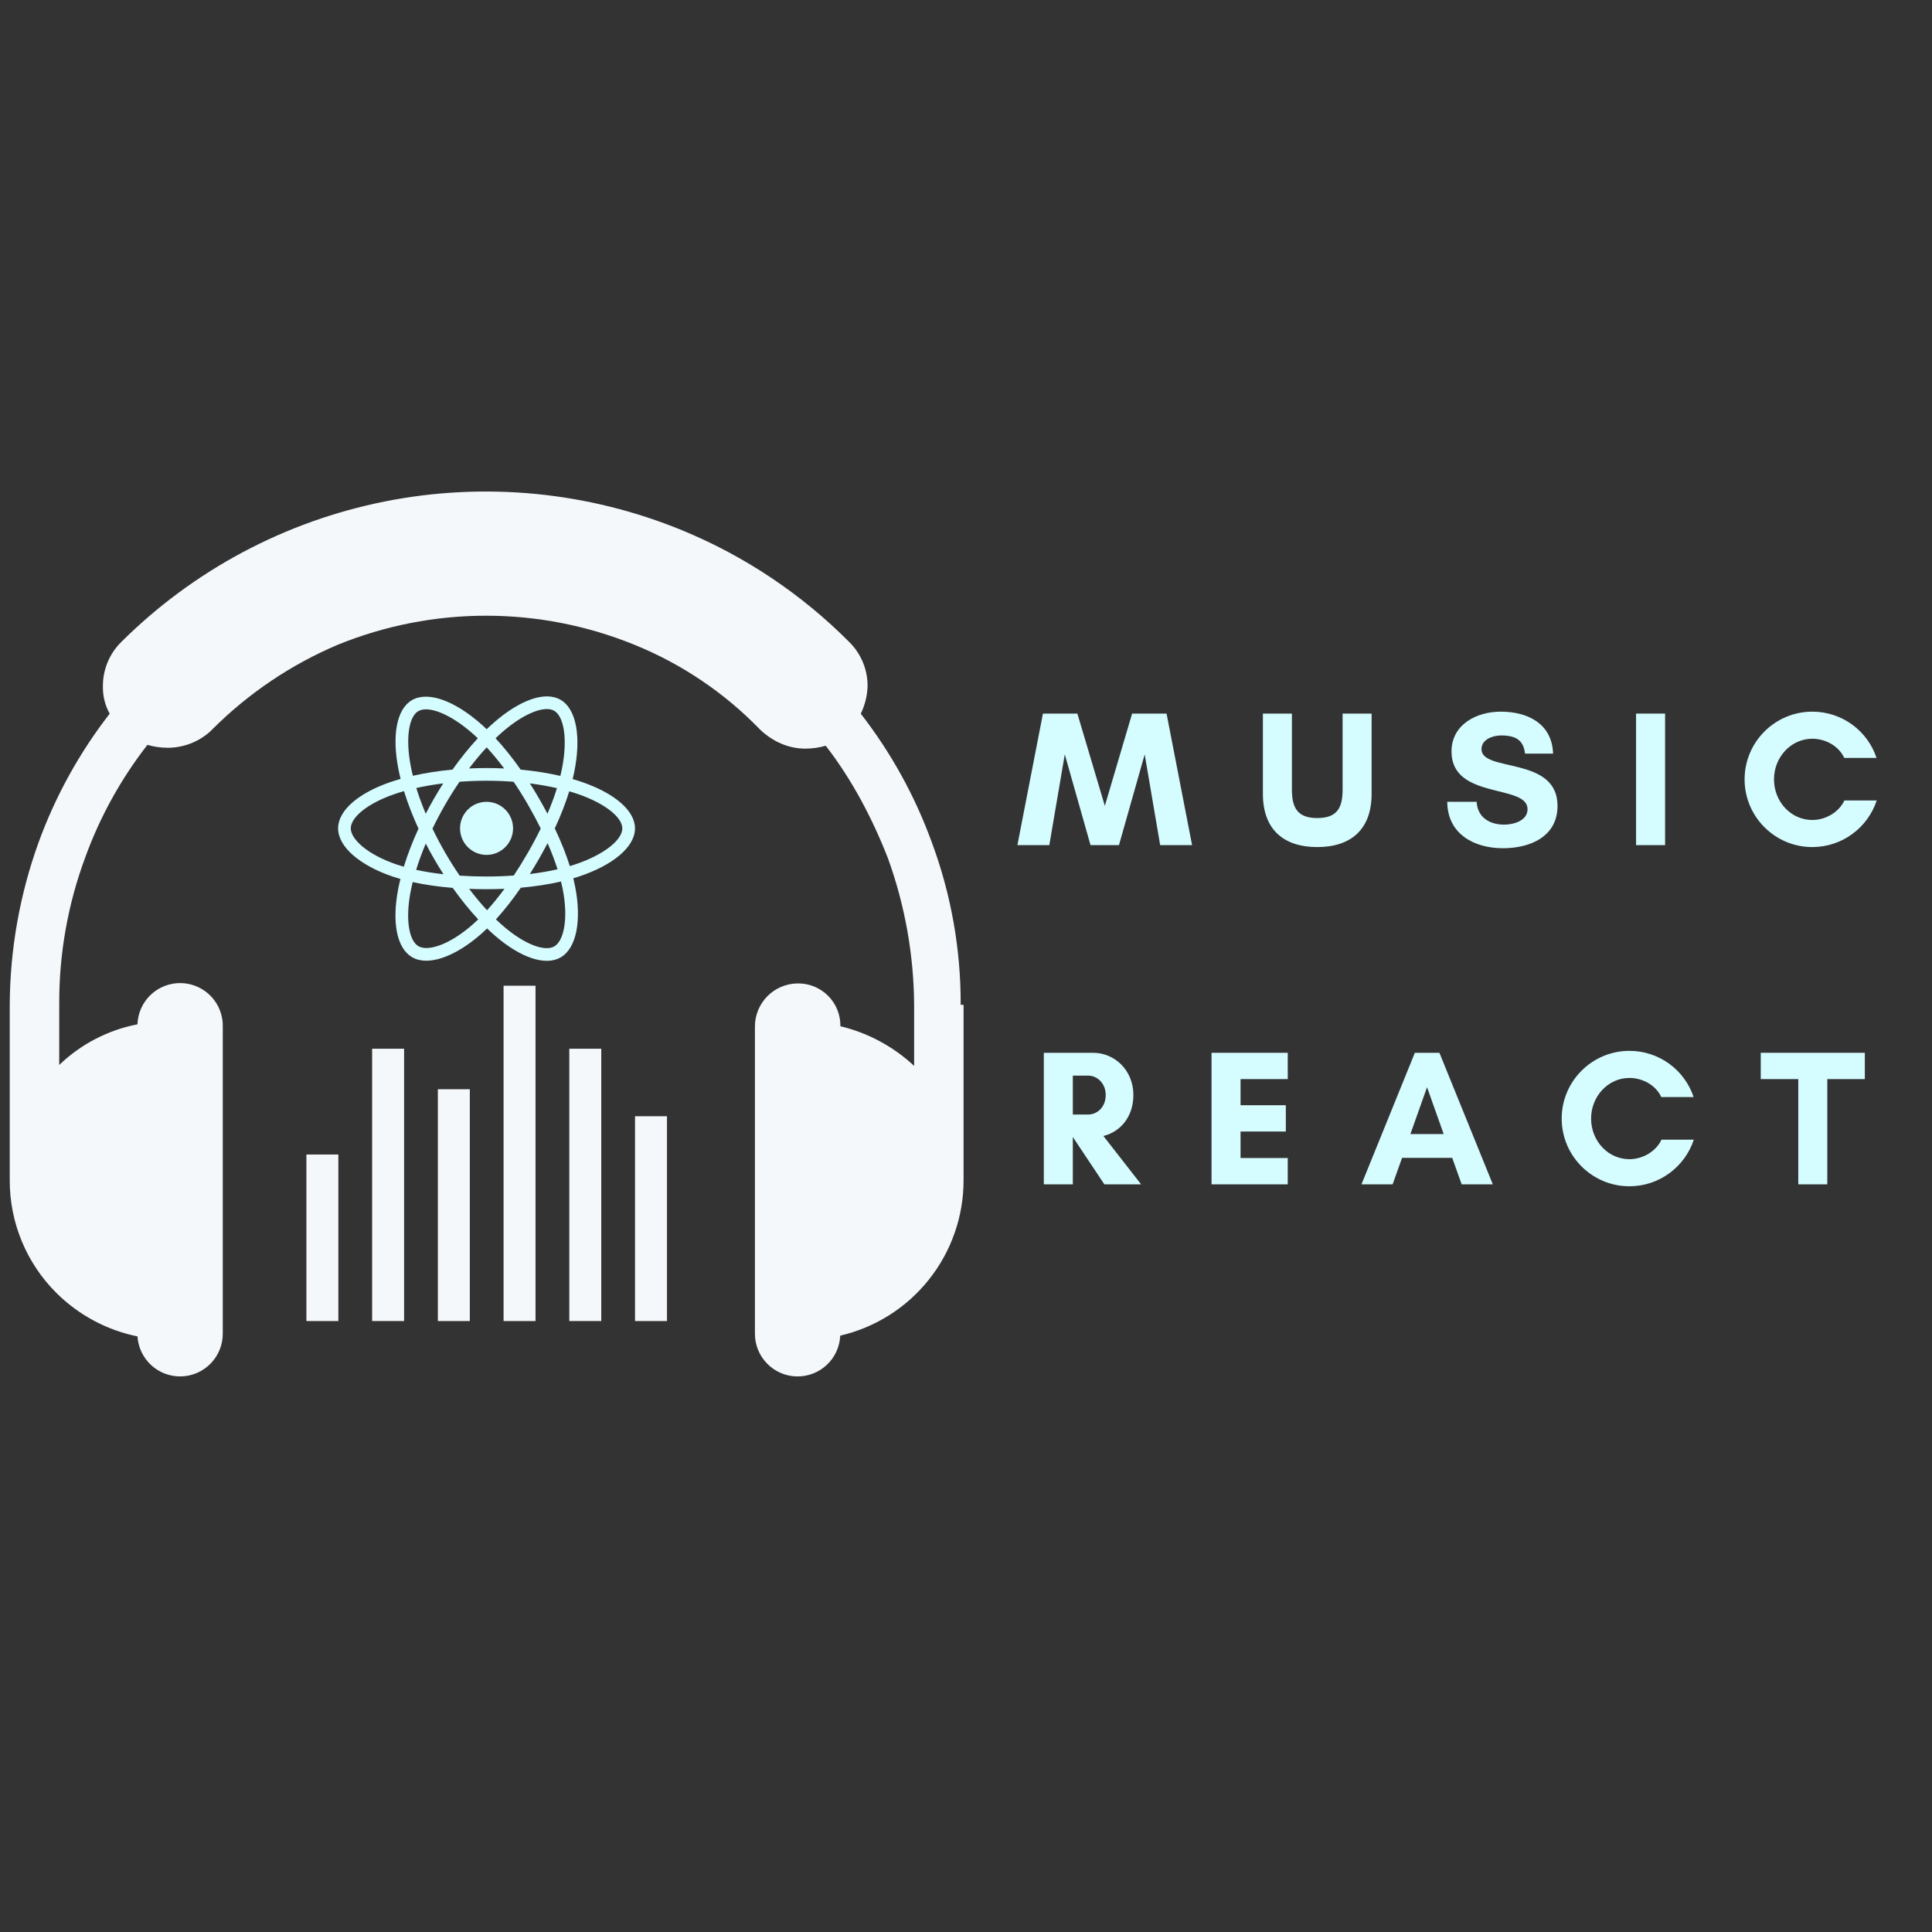 <svg xmlns="http://www.w3.org/2000/svg" width="1125" viewBox="0 0 1125 1125" height="1125" version="1.0"><rect x="0" y="0" width="1125" height="1125" fill="#333333" stroke="none"/><defs><clipPath id="a"><path d="M 5.527 286.211 L 561.277 286.211 L 561.277 801.461 L 5.527 801.461 Z M 5.527 286.211"/></clipPath><clipPath id="b"><path d="M 196.691 405 L 369.941 405 L 369.941 560 L 196.691 560 Z M 196.691 405"/></clipPath></defs><g clip-path="url(#a)"><path fill="#F5F8FA" d="M 561.082 585.082 L 561.082 687.344 C 561.082 689.941 560.973 692.535 560.754 695.121 C 560.535 697.711 560.207 700.285 559.773 702.844 C 559.34 705.406 558.797 707.941 558.152 710.457 C 557.504 712.973 556.75 715.457 555.895 717.906 C 555.039 720.359 554.082 722.77 553.023 725.145 C 551.965 727.516 550.809 729.836 549.555 732.113 C 548.301 734.387 546.957 736.605 545.516 738.766 C 544.078 740.93 542.551 743.027 540.934 745.059 C 539.32 747.094 537.621 749.055 535.84 750.945 C 534.059 752.836 532.203 754.652 530.27 756.387 C 528.34 758.121 526.336 759.773 524.266 761.34 C 522.195 762.906 520.062 764.387 517.867 765.773 C 515.672 767.164 513.422 768.457 511.121 769.656 C 508.816 770.855 506.465 771.957 504.07 772.961 C 501.672 773.961 499.238 774.863 496.77 775.66 C 494.297 776.461 491.797 777.152 489.266 777.742 C 489.23 778.543 489.156 779.34 489.043 780.137 C 488.93 780.93 488.781 781.719 488.59 782.5 C 488.402 783.277 488.176 784.047 487.91 784.805 C 487.648 785.562 487.348 786.309 487.012 787.035 C 486.676 787.766 486.309 788.477 485.902 789.168 C 485.496 789.863 485.059 790.535 484.59 791.188 C 484.121 791.836 483.621 792.465 483.09 793.066 C 482.559 793.668 482 794.242 481.414 794.793 C 480.828 795.34 480.215 795.859 479.578 796.348 C 478.945 796.836 478.285 797.293 477.605 797.719 C 476.922 798.145 476.223 798.535 475.504 798.895 C 474.785 799.25 474.051 799.57 473.301 799.859 C 472.551 800.145 471.789 800.395 471.016 800.605 C 470.238 800.816 469.457 800.992 468.668 801.129 C 467.875 801.266 467.078 801.363 466.277 801.422 C 465.477 801.48 464.676 801.504 463.875 801.484 C 463.07 801.465 462.273 801.41 461.473 801.312 C 460.676 801.219 459.887 801.082 459.102 800.91 C 458.32 800.738 457.547 800.527 456.781 800.281 C 456.016 800.031 455.266 799.75 454.531 799.43 C 453.797 799.109 453.078 798.754 452.375 798.363 C 451.672 797.973 450.992 797.551 450.332 797.098 C 449.668 796.641 449.031 796.152 448.418 795.637 C 447.805 795.117 447.219 794.57 446.656 793.996 C 446.098 793.422 445.566 792.824 445.062 792.195 C 444.559 791.57 444.09 790.922 443.648 790.25 C 443.211 789.578 442.805 788.887 442.43 788.176 C 442.059 787.465 441.723 786.738 441.418 785.996 C 441.117 785.25 440.852 784.496 440.625 783.727 C 440.395 782.957 440.203 782.176 440.051 781.391 C 439.898 780.602 439.781 779.809 439.707 779.008 C 439.629 778.211 439.59 777.41 439.594 776.605 L 439.594 597.516 C 439.602 596.703 439.648 595.891 439.73 595.086 C 439.816 594.277 439.941 593.473 440.105 592.676 C 440.27 591.879 440.473 591.094 440.715 590.316 C 440.953 589.539 441.23 588.777 441.547 588.027 C 441.859 587.277 442.211 586.547 442.598 585.828 C 442.984 585.113 443.402 584.418 443.855 583.742 C 444.309 583.07 444.793 582.418 445.312 581.789 C 445.828 581.16 446.375 580.562 446.949 579.984 C 447.523 579.41 448.125 578.867 448.754 578.352 C 449.383 577.832 450.035 577.348 450.711 576.895 C 451.387 576.445 452.082 576.023 452.797 575.641 C 453.516 575.254 454.246 574.906 454.996 574.59 C 455.746 574.277 456.512 574 457.289 573.762 C 458.066 573.52 458.852 573.32 459.648 573.156 C 460.445 572.992 461.25 572.871 462.059 572.785 C 462.867 572.699 463.676 572.652 464.488 572.648 C 465.309 572.637 466.125 572.664 466.941 572.734 C 467.758 572.805 468.57 572.918 469.375 573.066 C 470.18 573.219 470.973 573.41 471.758 573.641 C 472.547 573.871 473.316 574.141 474.078 574.449 C 474.836 574.758 475.578 575.105 476.301 575.488 C 477.023 575.871 477.727 576.289 478.41 576.742 C 479.09 577.195 479.75 577.68 480.383 578.199 C 481.016 578.719 481.621 579.27 482.199 579.848 C 482.777 580.43 483.328 581.035 483.844 581.672 C 484.363 582.305 484.844 582.965 485.297 583.648 C 485.75 584.332 486.164 585.035 486.547 585.762 C 486.926 586.484 487.27 587.227 487.574 587.988 C 487.883 588.746 488.148 589.52 488.379 590.305 C 488.605 591.09 488.797 591.887 488.945 592.691 C 489.094 593.496 489.203 594.309 489.27 595.125 C 489.34 595.941 489.363 596.758 489.352 597.578 C 497.387 599.508 505.043 602.43 512.32 606.344 C 519.598 610.258 526.258 615.031 532.297 620.672 L 532.297 585.082 C 532.199 570.535 530.867 556.098 528.309 541.777 C 525.746 527.453 521.996 513.453 517.047 499.77 C 508.004 476.613 496.137 454.016 480.824 434.242 C 476.949 435.355 472.992 435.918 468.957 435.93 C 459.297 435.93 450.305 431.973 442.961 425.199 L 442.395 424.633 C 432.086 413.996 420.789 404.539 408.508 396.258 C 396.23 387.977 383.227 381.047 369.504 375.473 C 362.656 372.684 355.691 370.227 348.605 368.109 C 341.523 365.996 334.352 364.227 327.098 362.801 C 319.844 361.379 312.535 360.312 305.176 359.598 C 297.816 358.883 290.441 358.523 283.047 358.523 C 275.652 358.523 268.277 358.883 260.918 359.598 C 253.559 360.312 246.25 361.379 238.996 362.801 C 231.738 364.227 224.57 365.996 217.484 368.109 C 210.402 370.227 203.438 372.684 196.59 375.473 C 182.977 381.258 170.043 388.281 157.781 396.551 C 145.52 404.82 134.16 414.18 123.699 424.633 L 122.574 425.766 C 120.887 427.301 119.074 428.668 117.137 429.867 C 115.195 431.07 113.164 432.082 111.035 432.906 C 108.91 433.734 106.727 434.355 104.484 434.781 C 102.246 435.203 99.984 435.418 97.703 435.426 C 93.672 435.414 89.719 434.852 85.848 433.734 C 78.125 443.641 71.23 454.086 65.156 465.078 C 59.082 476.07 53.902 487.469 49.625 499.273 C 44.566 512.91 40.766 526.891 38.223 541.215 C 35.684 555.535 34.438 569.969 34.496 584.516 L 34.496 620.117 C 37.625 617.102 40.953 614.328 44.48 611.797 C 48.008 609.262 51.699 606.996 55.555 604.996 C 59.41 602.992 63.387 601.277 67.488 599.848 C 71.59 598.418 75.773 597.293 80.039 596.465 C 80.066 595.652 80.133 594.844 80.238 594.035 C 80.344 593.23 80.492 592.43 80.676 591.637 C 80.859 590.844 81.086 590.062 81.348 589.293 C 81.609 588.523 81.906 587.766 82.242 587.027 C 82.578 586.285 82.949 585.562 83.359 584.855 C 83.766 584.152 84.207 583.469 84.68 582.809 C 85.156 582.148 85.66 581.512 86.195 580.898 C 86.734 580.289 87.301 579.703 87.895 579.148 C 88.488 578.59 89.109 578.066 89.754 577.57 C 90.398 577.074 91.066 576.613 91.758 576.184 C 92.449 575.754 93.16 575.359 93.891 575 C 94.621 574.641 95.367 574.316 96.129 574.031 C 96.891 573.746 97.664 573.496 98.449 573.285 C 99.238 573.074 100.031 572.902 100.836 572.773 C 101.637 572.641 102.445 572.547 103.258 572.492 C 104.07 572.441 104.883 572.43 105.695 572.453 C 106.508 572.48 107.32 572.547 108.125 572.656 C 108.934 572.762 109.734 572.906 110.523 573.094 C 111.316 573.277 112.098 573.5 112.871 573.762 C 113.641 574.023 114.395 574.324 115.137 574.66 C 115.879 574.996 116.602 575.367 117.305 575.773 C 118.012 576.18 118.695 576.621 119.355 577.094 C 120.016 577.57 120.652 578.074 121.266 578.613 C 121.879 579.148 122.461 579.715 123.016 580.309 C 123.574 580.902 124.098 581.523 124.594 582.168 C 125.09 582.812 125.551 583.48 125.98 584.172 C 126.41 584.863 126.805 585.574 127.164 586.305 C 127.523 587.035 127.848 587.781 128.133 588.543 C 128.422 589.305 128.668 590.078 128.879 590.863 C 129.09 591.648 129.262 592.445 129.395 593.246 C 129.527 594.051 129.617 594.859 129.672 595.672 C 129.727 596.48 129.738 597.293 129.711 598.109 L 129.711 776.605 C 129.711 777.402 129.676 778.199 129.598 778.996 C 129.523 779.789 129.41 780.578 129.258 781.359 C 129.105 782.145 128.918 782.918 128.691 783.684 C 128.465 784.449 128.203 785.199 127.902 785.941 C 127.605 786.68 127.273 787.406 126.902 788.113 C 126.535 788.82 126.133 789.508 125.699 790.176 C 125.262 790.848 124.797 791.492 124.301 792.117 C 123.805 792.742 123.277 793.34 122.723 793.914 C 122.168 794.488 121.586 795.031 120.98 795.551 C 120.371 796.066 119.742 796.555 119.086 797.012 C 118.434 797.469 117.758 797.891 117.062 798.285 C 116.367 798.676 115.656 799.031 114.926 799.355 C 114.195 799.68 113.453 799.965 112.695 800.219 C 111.938 800.469 111.168 800.684 110.391 800.863 C 109.613 801.039 108.828 801.18 108.039 801.281 C 107.246 801.383 106.453 801.445 105.652 801.473 C 104.855 801.496 104.059 801.484 103.262 801.434 C 102.465 801.383 101.676 801.293 100.887 801.164 C 100.098 801.035 99.32 800.871 98.547 800.668 C 97.777 800.465 97.016 800.227 96.266 799.949 C 95.52 799.676 94.785 799.363 94.066 799.016 C 93.348 798.668 92.648 798.289 91.965 797.875 C 91.281 797.461 90.621 797.016 89.984 796.539 C 89.344 796.059 88.73 795.551 88.141 795.016 C 87.547 794.477 86.984 793.914 86.449 793.324 C 85.914 792.73 85.406 792.117 84.93 791.477 C 84.453 790.836 84.012 790.176 83.598 789.492 C 83.184 788.809 82.805 788.109 82.461 787.387 C 82.113 786.668 81.805 785.934 81.531 785.188 C 81.258 784.438 81.02 783.676 80.816 782.902 C 80.617 782.133 80.453 781.352 80.324 780.562 C 80.199 779.777 80.113 778.984 80.062 778.188 C 75.613 777.281 71.25 776.055 66.98 774.512 C 62.707 772.969 58.57 771.121 54.57 768.977 C 50.566 766.828 46.742 764.402 43.094 761.699 C 39.445 758.996 36.012 756.039 32.793 752.836 C 30.645 750.695 28.605 748.453 26.68 746.109 C 24.75 743.766 22.941 741.332 21.254 738.812 C 19.566 736.289 18.008 733.691 16.578 731.016 C 15.148 728.34 13.852 725.602 12.691 722.801 C 11.531 719.996 10.508 717.141 9.629 714.238 C 8.75 711.336 8.016 708.395 7.43 705.418 C 6.84 702.441 6.398 699.445 6.105 696.426 C 5.812 693.406 5.668 690.379 5.672 687.344 L 5.672 585.082 C 5.75 568.906 7.207 552.855 10.047 536.93 C 12.887 521.004 17.062 505.438 22.578 490.23 C 27.484 476.797 33.398 463.82 40.324 451.305 C 47.246 438.789 55.098 426.887 63.871 415.59 C 62.527 413.176 61.52 410.625 60.848 407.945 C 60.18 405.262 59.871 402.539 59.922 399.773 C 59.895 397.359 60.109 394.965 60.566 392.594 C 61.023 390.219 61.715 387.918 62.637 385.684 C 63.559 383.449 64.695 381.332 66.047 379.328 C 67.395 377.324 68.934 375.477 70.656 373.785 C 73.262 371.191 75.914 368.648 78.613 366.152 C 81.312 363.656 84.059 361.211 86.848 358.816 C 89.637 356.422 92.469 354.078 95.344 351.785 C 98.219 349.496 101.133 347.258 104.09 345.074 C 107.047 342.891 110.043 340.762 113.078 338.688 C 116.113 336.613 119.188 334.594 122.293 332.633 C 125.402 330.672 128.547 328.766 131.727 326.918 C 134.906 325.074 138.117 323.285 141.363 321.555 C 144.605 319.828 147.879 318.16 151.188 316.551 C 154.492 314.941 157.824 313.395 161.188 311.906 C 164.551 310.422 167.938 308.996 171.355 307.633 C 174.77 306.27 178.207 304.973 181.668 303.734 C 185.133 302.5 188.613 301.328 192.121 300.219 C 195.625 299.109 199.148 298.066 202.691 297.086 C 206.238 296.105 209.797 295.191 213.375 294.344 C 216.949 293.496 220.543 292.711 224.148 291.996 C 227.754 291.277 231.371 290.625 235 290.043 C 238.629 289.457 242.27 288.938 245.918 288.488 C 249.566 288.035 253.223 287.652 256.887 287.336 C 260.547 287.016 264.215 286.766 267.887 286.586 C 271.559 286.402 275.23 286.285 278.91 286.238 C 282.586 286.188 286.262 286.207 289.938 286.297 C 293.609 286.383 297.285 286.535 300.953 286.758 C 304.621 286.977 308.289 287.266 311.945 287.621 C 315.605 287.977 319.258 288.398 322.902 288.891 C 326.543 289.379 330.18 289.934 333.801 290.555 C 337.426 291.18 341.035 291.867 344.633 292.621 C 348.23 293.379 351.812 294.199 355.383 295.086 C 358.949 295.969 362.5 296.922 366.035 297.938 C 369.566 298.953 373.078 300.035 376.574 301.18 C 380.066 302.324 383.539 303.535 386.988 304.805 C 390.438 306.078 393.859 307.414 397.262 308.812 C 415.457 316.309 432.734 325.523 449.094 336.461 C 465.453 347.398 480.574 359.836 494.457 373.785 C 496.18 375.477 497.719 377.324 499.07 379.328 C 500.418 381.332 501.555 383.449 502.477 385.684 C 503.398 387.918 504.09 390.219 504.547 392.594 C 505.004 394.965 505.219 397.359 505.191 399.773 C 504.953 405.316 503.633 410.59 501.23 415.59 C 510.004 426.887 517.848 438.789 524.766 451.305 C 531.684 463.82 537.59 476.797 542.488 490.23 C 548.145 505.41 552.391 520.977 555.23 536.922 C 558.07 552.871 559.457 568.945 559.391 585.141 Z M 561.082 585.082"/></g><path fill="#F5F8FA" d="M 178.418 672.266 L 197.023 672.266 L 197.023 769.242 L 178.418 769.242 Z M 178.418 672.266"/><path fill="#F5F8FA" d="M 216.691 610.676 L 235.301 610.676 L 235.301 769.23 L 216.691 769.23 Z M 216.691 610.676"/><path fill="#F5F8FA" d="M 254.969 634.266 L 273.574 634.266 L 273.574 769.242 L 254.969 769.242 Z M 254.969 634.266"/><path fill="#F5F8FA" d="M 293.23 573.988 L 311.836 573.988 L 311.836 769.242 L 293.23 769.242 Z M 293.23 573.988"/><path fill="#F5F8FA" d="M 331.504 610.676 L 350.113 610.676 L 350.113 769.23 L 331.504 769.23 Z M 331.504 610.676"/><path fill="#F5F8FA" d="M 369.77 649.992 L 388.375 649.992 L 388.375 769.242 L 369.77 769.242 Z M 369.77 649.992"/><g clip-path="url(#b)"><path fill="#D5FCFF" d="M 339.016 455.414 C 337.227 454.797 335.371 454.211 333.453 453.66 C 333.77 452.375 334.059 451.105 334.316 449.859 C 338.523 429.387 335.777 412.895 326.367 407.465 C 317.344 402.258 302.594 407.688 287.699 420.664 C 286.266 421.914 284.828 423.234 283.395 424.617 C 282.438 423.703 281.484 422.816 280.531 421.969 C 264.918 408.094 249.27 402.242 239.871 407.691 C 230.859 412.91 228.191 428.418 231.984 447.816 C 232.352 449.691 232.777 451.605 233.262 453.551 C 231.047 454.18 228.91 454.852 226.863 455.566 C 208.559 461.953 196.871 471.969 196.871 482.352 C 196.871 493.074 209.418 503.84 228.484 510.363 C 229.988 510.879 231.551 511.363 233.16 511.824 C 232.637 513.926 232.184 515.988 231.801 518.004 C 228.184 537.066 231.008 552.207 239.996 557.391 C 249.277 562.754 264.855 557.242 280.027 543.973 C 281.227 542.922 282.43 541.809 283.633 540.645 C 285.199 542.145 286.758 543.57 288.305 544.91 C 303 557.566 317.516 562.68 326.488 557.48 C 335.762 552.105 338.781 535.836 334.863 516.055 C 334.566 514.543 334.215 513 333.832 511.43 C 334.926 511.105 336 510.77 337.047 510.426 C 356.867 503.848 369.758 493.227 369.758 482.352 C 369.758 471.93 357.691 461.848 339.016 455.414 Z M 334.723 503.406 C 333.777 503.719 332.805 504.023 331.816 504.312 C 329.629 497.383 326.68 490.008 323.059 482.387 C 326.512 474.949 329.348 467.672 331.473 460.781 C 333.242 461.297 334.957 461.836 336.613 462.406 C 352.613 467.918 362.371 476.074 362.371 482.352 C 362.371 489.039 351.836 497.727 334.723 503.406 Z M 327.617 517.488 C 329.352 526.238 329.598 534.148 328.449 540.332 C 327.422 545.891 325.348 549.598 322.789 551.078 C 317.34 554.234 305.688 550.129 293.129 539.305 C 291.684 538.062 290.23 536.738 288.777 535.336 C 293.648 530.004 298.516 523.805 303.27 516.914 C 311.625 516.176 319.52 514.961 326.684 513.305 C 327.035 514.73 327.348 516.125 327.617 517.488 Z M 255.812 550.527 C 250.492 552.414 246.25 552.469 243.688 550.988 C 238.234 547.84 235.969 535.684 239.059 519.383 C 239.414 517.516 239.836 515.598 240.324 513.637 C 247.402 515.203 255.242 516.332 263.621 517.008 C 268.406 523.75 273.418 529.941 278.461 535.363 C 277.359 536.434 276.258 537.445 275.164 538.398 C 268.461 544.273 261.738 548.441 255.812 550.527 Z M 230.875 503.367 C 222.445 500.48 215.484 496.734 210.711 492.637 C 206.422 488.965 204.258 485.316 204.258 482.352 C 204.258 476.051 213.645 468.012 229.297 462.547 C 231.195 461.883 233.184 461.262 235.25 460.672 C 237.414 467.719 240.25 475.086 243.676 482.527 C 240.207 490.086 237.328 497.57 235.141 504.703 C 233.672 504.277 232.246 503.832 230.875 503.367 Z M 239.234 446.398 C 235.984 429.773 238.145 417.234 243.574 414.09 C 249.359 410.738 262.148 415.516 275.625 427.5 C 276.488 428.266 277.355 429.066 278.227 429.895 C 273.199 435.297 268.238 441.441 263.496 448.141 C 255.363 448.895 247.578 450.105 240.422 451.73 C 239.973 449.918 239.574 448.137 239.234 446.398 Z M 313.809 464.832 C 312.098 461.875 310.344 458.988 308.555 456.176 C 314.07 456.875 319.352 457.801 324.316 458.938 C 322.828 463.715 320.973 468.715 318.785 473.84 C 317.219 470.859 315.555 467.855 313.809 464.832 Z M 283.395 435.18 C 286.809 438.875 290.219 443 293.574 447.477 C 290.191 447.316 286.766 447.23 283.316 447.23 C 279.898 447.23 276.5 447.312 273.137 447.469 C 276.492 443.035 279.938 438.918 283.395 435.18 Z M 252.789 464.883 C 251.082 467.852 249.453 470.84 247.91 473.836 C 245.758 468.727 243.918 463.707 242.418 458.859 C 247.348 457.754 252.609 456.848 258.09 456.164 C 256.273 459 254.504 461.91 252.789 464.883 Z M 258.25 509.066 C 252.586 508.438 247.246 507.578 242.316 506.504 C 243.84 501.566 245.723 496.441 247.918 491.223 C 249.465 494.219 251.102 497.207 252.82 500.18 C 254.57 503.211 256.387 506.172 258.25 509.066 Z M 283.598 530.043 C 280.102 526.266 276.609 522.078 273.199 517.582 C 276.508 517.711 279.883 517.781 283.316 517.781 C 286.84 517.781 290.324 517.699 293.75 517.551 C 290.387 522.125 286.98 526.32 283.598 530.043 Z M 318.852 490.961 C 321.16 496.234 323.113 501.332 324.66 506.184 C 319.648 507.328 314.234 508.246 308.531 508.938 C 310.328 506.09 312.098 503.148 313.84 500.129 C 315.605 497.07 317.273 494.008 318.852 490.961 Z M 307.438 496.438 C 304.738 501.129 301.961 505.605 299.145 509.828 C 294.02 510.195 288.719 510.383 283.316 510.383 C 277.934 510.383 272.699 510.223 267.66 509.891 C 264.73 505.609 261.895 501.121 259.211 496.477 C 256.535 491.844 254.07 487.172 251.836 482.527 C 254.066 477.879 256.527 473.199 259.191 468.578 L 259.188 468.578 C 261.859 463.941 264.668 459.473 267.574 455.219 C 272.711 454.828 277.988 454.625 283.316 454.625 C 288.672 454.625 293.945 454.832 299.086 455.223 C 301.949 459.449 304.738 463.902 307.418 468.539 C 310.125 473.227 312.617 477.871 314.867 482.43 C 312.625 487.059 310.141 491.75 307.438 496.438 Z M 322.676 413.867 C 328.469 417.211 330.719 430.688 327.078 448.363 C 326.848 449.492 326.586 450.641 326.301 451.805 C 319.129 450.148 311.344 448.914 303.191 448.148 C 298.438 441.379 293.512 435.219 288.57 429.891 C 289.898 428.609 291.23 427.391 292.547 426.238 C 305.312 415.121 317.246 410.73 322.676 413.867 Z M 283.316 466.895 C 291.84 466.895 298.754 473.812 298.754 482.352 C 298.754 490.883 291.84 497.805 283.316 497.805 C 274.793 497.805 267.875 490.883 267.875 482.352 C 267.875 473.812 274.793 466.895 283.316 466.895 Z M 283.316 466.895"/></g><g fill="#D5FCFF"><g><g><path d="M 102.285 0 L 87.414 -76.602 L 67.363 -76.602 L 51.48 -22.867 L 35.484 -76.602 L 15.434 -76.602 L 0.562 0 L 19.148 0 L 28.16 -52.832 L 43.145 0 L 59.703 0 L 74.688 -52.832 L 83.699 0 Z M 102.285 0" transform="translate(591.866 492.122)"/></g></g></g><g fill="#D5FCFF"><g><g><path d="M 51.48 -76.602 L 51.48 -32.328 C 51.48 -21.742 48.324 -15.77 36.723 -15.77 C 25.234 -15.77 21.965 -21.742 21.965 -32.328 L 21.965 -76.602 L 5.07 -76.602 L 5.07 -29.852 C 5.07 -9.461 16.785 1.125 36.723 1.125 C 56.66 1.125 68.379 -9.461 68.379 -29.852 L 68.379 -76.602 Z M 51.48 -76.602" transform="translate(730.31 492.122)"/></g></g></g><g fill="#D5FCFF"><g><g><path d="M 36.496 -11.941 C 28.16 -11.941 20.953 -16.109 20.5 -25.234 L 3.379 -25.234 C 3.492 -6.535 18.926 1.801 35.82 1.801 C 51.48 1.801 67.59 -4.844 67.59 -22.867 C 67.59 -52.043 23.316 -42.242 23.316 -55.875 C 23.316 -61.617 29.965 -63.871 34.695 -63.871 C 43.145 -63.871 47.762 -61.281 48.664 -53.281 L 64.996 -53.281 C 64.434 -70.742 50.242 -77.727 34.469 -77.727 C 20.5 -77.727 5.859 -70.293 5.859 -54.523 C 5.859 -26.246 50.129 -35.82 50.129 -20.953 C 50.129 -14.082 41.793 -11.941 36.496 -11.941 Z M 36.496 -11.941" transform="translate(839.354 492.122)"/></g></g></g><g fill="#D5FCFF"><g><g><path d="M 23.656 0 L 23.656 -76.602 L 6.758 -76.602 L 6.758 0 Z M 23.656 0" transform="translate(945.92 492.122)"/></g></g></g><g fill="#D5FCFF"><g><g><path d="M 62.07 -26.023 C 58.914 -19.262 51.254 -14.645 43.371 -14.645 C 30.977 -14.645 21.066 -25.234 21.066 -38.301 C 21.066 -51.254 30.977 -61.957 43.371 -61.957 C 51.141 -61.957 58.801 -57.676 61.957 -50.805 L 80.77 -50.805 C 75.586 -66.461 60.828 -77.727 43.371 -77.727 C 21.629 -77.727 3.941 -60.043 3.941 -38.301 C 3.941 -16.559 21.629 1.125 43.371 1.125 C 60.828 1.125 75.699 -10.25 80.883 -26.023 Z M 62.07 -26.023" transform="translate(1011.932 492.122)"/></g></g></g><g fill="#D5FCFF"><g><g><path d="M 23.656 -27.375 L 23.77 -27.375 L 42.02 0 L 63.422 0 L 41.453 -28.16 C 51.141 -30.527 58.914 -39.09 58.914 -52.043 C 58.914 -66.574 47.875 -76.602 35.484 -76.602 L 6.758 -76.602 L 6.758 0 L 23.656 0 Z M 32.668 -63.309 C 37.625 -63.309 42.805 -59.027 42.805 -52.043 C 42.805 -44.723 37.625 -40.664 32.668 -40.664 L 23.656 -40.664 L 23.656 -63.309 Z M 32.668 -63.309" transform="translate(601.05 689.64)"/></g></g></g><g fill="#D5FCFF"><g><g><path d="M 51.141 -15.32 L 23.656 -15.32 L 23.656 -30.754 L 50.016 -30.754 L 50.016 -46.074 L 23.656 -46.074 L 23.656 -61.281 L 51.141 -61.281 L 51.141 -76.602 L 6.758 -76.602 L 6.758 0 L 51.141 0 Z M 51.141 -15.32" transform="translate(698.717 689.64)"/></g></g></g><g fill="#D5FCFF"><g><g><path d="M 48.438 -29.289 L 29.062 -29.289 L 38.75 -56.551 Z M 77.051 0 L 45.961 -76.602 L 31.652 -76.602 L 0.562 0 L 18.699 0 L 24.219 -15.434 L 53.395 -15.434 L 58.914 0 Z M 77.051 0" transform="translate(792.215 689.64)"/></g></g></g><g fill="#D5FCFF"><g><g><path d="M 62.07 -26.023 C 58.914 -19.262 51.254 -14.645 43.371 -14.645 C 30.977 -14.645 21.066 -25.234 21.066 -38.301 C 21.066 -51.254 30.977 -61.957 43.371 -61.957 C 51.141 -61.957 58.801 -57.676 61.957 -50.805 L 80.77 -50.805 C 75.586 -66.461 60.828 -77.727 43.371 -77.727 C 21.629 -77.727 3.941 -60.043 3.941 -38.301 C 3.941 -16.559 21.629 1.125 43.371 1.125 C 60.828 1.125 75.699 -10.25 80.883 -26.023 Z M 62.07 -26.023" transform="translate(905.427 689.64)"/></g></g></g><g fill="#D5FCFF"><g><g><path d="M 39.312 -61.281 L 61.168 -61.281 L 61.168 -76.602 L 0.562 -76.602 L 0.562 -61.281 L 22.418 -61.281 L 22.418 0 L 39.312 0 Z M 39.312 -61.281" transform="translate(1024.721 689.64)"/></g></g></g></svg>
